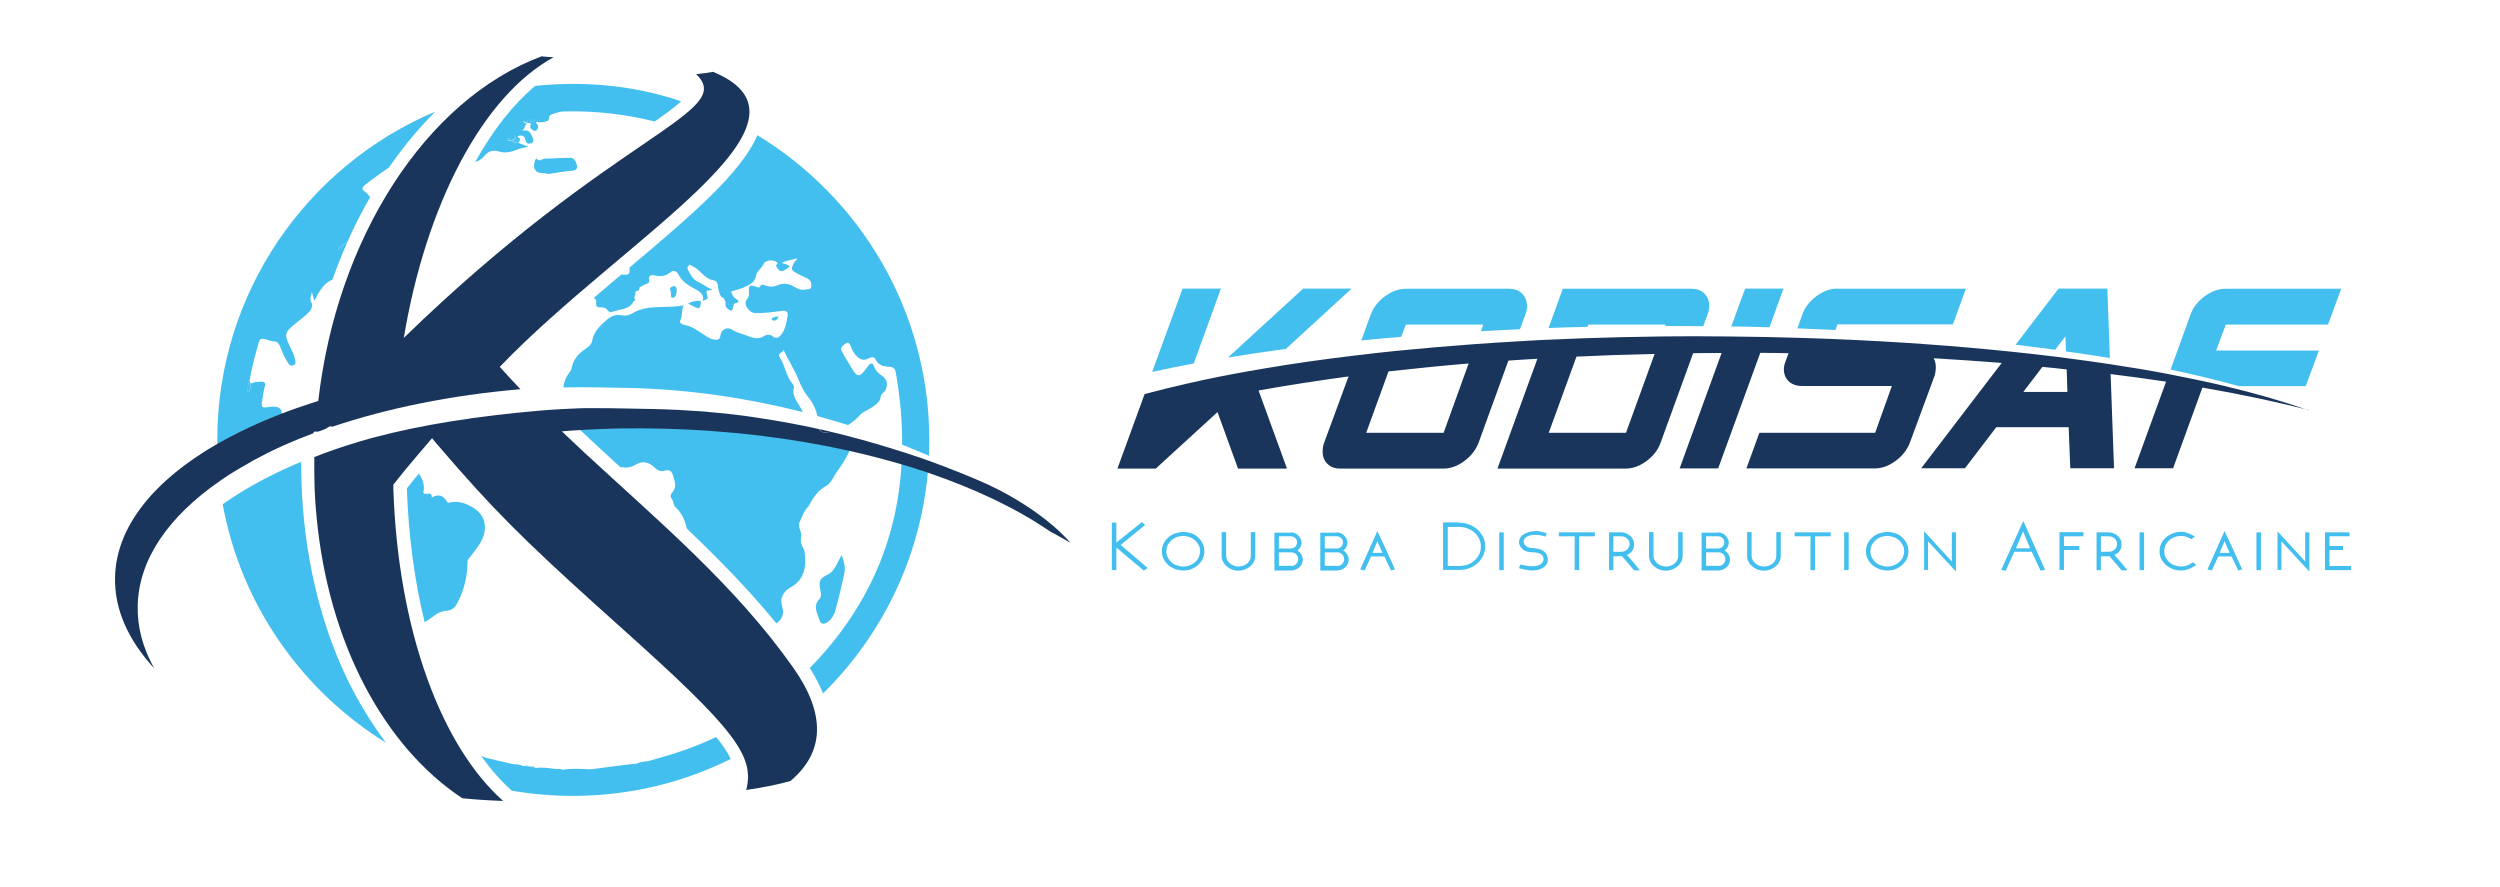 <?xml version="1.0" encoding="utf-8"?>
<!-- Generator: Adobe Illustrator 21.0.0, SVG Export Plug-In . SVG Version: 6.00 Build 0)  -->
<svg version="1.1" id="Calque_1" xmlns="http://www.w3.org/2000/svg" xmlns:xlink="http://www.w3.org/1999/xlink" x="0px" y="0px"
	 viewBox="0 0 1388.7 492.5" style="enable-background:new 0 0 1388.7 492.5;" xml:space="preserve">
<style type="text/css">
	.st0{fill:#43BFEF;}
	.st1{fill:#19355B;}
</style>
<g>
	<g>
		<g>
			<path class="st0" d="M2368.9-192.7C2368.8-192.7,2368.8-192.7,2368.9-192.7l-0.1,0l0,0C2368.8-192.7,2368.9-192.7,2368.9-192.7
				C2368.9-192.6,2368.9-192.7,2368.9-192.7z M2351.2-175.4c0.1,0.1,0.2,0.2,0.3,0.2c0,0,0.1,0,0.1,0.1c0-0.1,0.1-0.1,0.1-0.2
				C2351.5-175.3,2351.3-175.4,2351.2-175.4z"/>
			<path class="st0" d="M2368.8-192.7c0,0,0.1,0,0.2,0v0.1C2369-192.7,2368.9-192.7,2368.8-192.7
				C2368.8-192.7,2368.8-192.7,2368.8-192.7z"/>
			<path class="st0" d="M2383-190.9c2.1,2.2,1.7,5.3-0.2,7.7c-1.4,1.7-3.7,2.1-5.4,0.7c-2.1-1.7-5.6-2.4-3.8-7.1
				c1.5-3.9-2.1-3.4-4.6-3.2c0-1.2,0.1-2.4,0.1-3.6c1.2-0.6,2.3-1.2,3.5-1.7c-0.1,2.5,0.7,4,3.5,2.9c1-0.4,3.4,0.2,2.6-2.1
				c-0.3-0.8-1.9-1.1-2.9-1.6c4.6-1.7,8.5-2.1,9,4.4C2383.1-193.9,2379.1-194.8,2383-190.9z"/>
			<path class="st0" d="M2115.7-25c-1,2.2-2,4.5-2.9,6.7c-3.2,1.8-6.8,3.6-11.2,5.2c0.7-0.9,1.4-1.7,2.1-2.4c0.3-0.4,0.7-0.7,1-1.1
				c0.8-0.9,1.6-1.6,2.4-2.4c0.5-0.5,1-0.9,1.5-1.3c0.6-0.5,1.1-0.9,1.7-1.3C2112.1-22.9,2113.9-24,2115.7-25z"/>
			<path class="st0" d="M1980.1,174.4c-2.5,3.8-0.2,9.4-5.4,13.1c-0.1-6.6,0.3-12.2,2.9-17.4
				C1978.3,171.6,1977.7,173.8,1980.1,174.4z"/>
			<path class="st0" d="M2351.6-175.3c0,0.1,0,0.1,0,0.2C2351.6-175.2,2351.5-175.2,2351.6-175.3L2351.6-175.3z"/>
			<path class="st0" d="M2348.1-168.4c-0.3,0.3-0.5,0.6-0.8,0.8l0,0c-0.2,0-0.4,0-0.6-0.1c-0.8-0.1-1.8,0-2.6-0.1
				c-0.1,0-0.2,0-0.3,0c-0.1,0-0.3,0-0.4-0.1c-0.1-0.1-0.3-0.1-0.4-0.2c-0.2-0.1-0.3-0.1-0.5-0.3c-0.1-0.1-0.2-0.2-0.3-0.3
				c0,0,0,0-0.1-0.1c-0.1-0.1-0.1-0.3-0.2-0.5c0,0,0,0,0,0c-0.1-0.2-0.1-0.4-0.1-0.7c-0.3-2.9,3-2.7,5-3.4c1.6-0.6,4.1,0.8,4.7-2
				C2355.4-170.4,2349.4-170.6,2348.1-168.4z"/>
			<path class="st0" d="M2358.4-168.4c-0.5,1.2-1.1,2.4-1.6,3.6c-3.5,0.3-6.5-1.1-9.4-2.8c0.2-0.3,0.5-0.5,0.8-0.8
				C2351.6-168.4,2355-168.4,2358.4-168.4z"/>
			<path class="st0" d="M2376-195.2c-2.8,1.2-3.6-0.3-3.5-2.9c1.1-0.3,2.1-0.6,3.2-0.9c1,0.5,2.6,0.8,2.9,1.6
				C2379.4-195,2377.1-195.6,2376-195.2z"/>
			<path class="st0" d="M2369-196.3c0,1.2,0,2.4-0.1,3.6v0.1c-0.1,0-0.1,0-0.2,0c-1.9-0.3-4.5-0.8-4.4-2.5
				C2364.6-197.6,2367.4-196.1,2369-196.3z"/>
			<path class="st0" d="M2145.9-109.6c9.1-7.2,18.5-13.7,28.1-20.3c20-29.1,41.8-55.4,65.2-78.6C2058.9-132.4,1932,46.2,1932,253.9
				c0,2.1,0,4.1,0.1,6.2c27.1-15.6,57.5-29.8,90.7-42.6c0.4-7.3-4.3-10.7-13.5-10.2c-2.3,0.1-4.6,0.6-6.9,0.8
				c-5.5,0.6-8.7,1-7.6-7.4c1-7.2,2-14,3.9-21.1c3.2-11.5-6.7-6.3-11.7-7.3c-0.6,0.9-1.4,1.2-2.4,0.5c-1.5,0.5-3,1-4.4,1.5
				c-2.5,3.8-0.3,9.4-5.4,13.1c-0.1-6.6,0.3-12.2,2.9-17.5c2.9-18.2,7.8-35.9,12.9-53.5c0.7-2.2,1.2-4.7,4.3-4.8
				c5.9-0.2,10.7,3.7,16.8,3.7c6.7,0,8.3,6.1,10.8,11.8c2.4,5.3,4.6,11,8,16c2.2,3.3,4.1,8.2,9.2,5.8c4.4-2,2.8-6.3,1.9-10
				c-1.6-6.9-5.2-13-8.2-19.3c-6.3-13.3-5.3-16.9,5.5-26.4c7.8-6.8,16.6-12.4,23.7-20.2c3.7-4.1,4.4-9.1,2.7-11.4
				c-4.1-5.8,0.2-10.8,0.2-16.3c1,3.8,2,7.5,3.6,13.2c6.6-13.3,13.4-25.3,25.6-30.2c5.6-15.9,11.6-31.5,18.2-46.8
				c-3.2,1.8-6.8,3.6-11.2,5.2c0.7-0.9,1.4-1.7,2.1-2.4c0.3-0.4,0.7-0.7,1-1.1c0.8-0.9,1.6-1.6,2.4-2.4c0.5-0.5,1-0.9,1.5-1.3
				c0.6-0.5,1.1-0.9,1.7-1.3c1.8-1.3,3.6-2.4,5.5-3.4c6.9-15.8,14.5-31.1,22.5-46.1c3.1-5.9,6.4-11.7,9.7-17.4
				c-1.3-1.1-2.5-2.1-3.6-3.7c-2.2-3.2-8.4-5-7.5-8.6C2137.7-104.3,2142.5-106.9,2145.9-109.6z M2693.1-175.3
				C2670.7-122,2599.1-61.4,2513,11c-0.1,1.3,0.1,2.7,0.1,4c0.2,4.5-1.9,6.3-6.4,6.1c-1.8-0.1-3.6-0.2-5.4-0.3
				c-12.9,10.9-25.9,21.8-38.8,32.8c0.1,0.2,0.3,0.4,0.5,0.5c6.3,2.3,0,10.3,5.1,12.3c4.2,1.7,9.8-0.9,13.5,4c1.3,1.8,3.7,4,5.9,3.2
				c10.9-4.4,25-2.5,31.6-15.6c2.5-0.7,2.9-1.9,0.9-3.6c0.1-1.1,0.1-2.3,0.2-3.5c1.9-1.5,0.5-3.8,1.1-5.5c0.4-0.3,0.6-0.7,0.8-1.2
				c3.5,0,5.1-1.7,5.1-5.2c3.1-1.7,6-3.9,9.3-4.8c3.4-1,5-2.4,4.3-6.1c-1.1-6.1,2.5-7.2,7.3-6.1c8,1.7,15.4,1.6,22.1-4
				c4.6-3.8,9.2-2.3,11.6,2.6c5.4,10.6,15.2,16.2,24.9,21.4c7.1,3.8,11.4,7.8,9.7,16.3c7.5-3.3,7.5-3.4,5.6-10.1
				c-2.2-7.5,4-3.5,7.9-5.3c-7.3-4.1-13.5-8.2-20.2-11.3c-7.6-3.6-10.9-10.6-14.4-17.3c-1.1-2.1-0.8-4.7,1.4-6.3
				c2.3-1.6,3.2,0.8,4.9,1.4c11.3,4.4,16.4,17.5,29.6,19.8c8,1.4,5.5,11.2,8,17c1.2,2.8,1.3,5.3,4.5,7c3.2,1.8,4.2,5.4,4.3,9
				c0.1,2.7,0.7,5.6,3,7c2.6,1.6,6.5,6,7.6-1.9c0.3-1.9,0.3-5.7,5.3-6.3c4.6-0.5,1.4-4-0.6-5.1c-4.6-2.4-6.1-6.6-7.7-10.9
				c10.8-2.9,21.6-5.7,30.2-12.7c1.5-1.2,4.4-5.8,4.9-8.9c1.1-7.3,8-10.3,10.5-16.5c2.6-6.3,14.5-7.6,19.6-2.9
				c2.6,2.4-3.3,2.6-1.1,6.2c5.2,8.1,7.8,8.4,19-0.6c-1.9-1-3.6-2.1-5.4-2.8c-1.9-0.8-3.9-1.1-6.3-1.9c6.9-4,14.4-4,21.3-6.5
				c0.5,2.6-1.7,3-2.5,4.3c-6.7,10.7-6.3,12,5,17.9c4.2,2.2,8.3,4.2,12.6,6.2c5.4,2.4,5.7,7.4,5.4,11.9c-0.3,4.2-5,2.8-7.8,3.6
				c-5.8,1.5-11-0.6-15.8-3.6c-7.7-4.8-15.6-6.1-24.1-2.3c-5,2.2-10.1,2.2-15.3,0.7c-3.1-0.9-6.8-3.9-9.6,1.6
				c-0.9,1.7-4.3,0-6.5-0.6c-7.9-2.4-9.2-1.4-8.5,7.1c0.3,3.9,0.4,7.3-2.5,10.6c-3.6,4.1-2.3,9.5,0.5,12.8c2.6,3,5,6.6,11.2,6.8
				c12.7,0.4,25-1.6,37.4-3.1c7.3-0.9,8.8,2,7.6,8.4c-1.6,8.3-2.7,16.7-7.9,23.8c-3.4,4.6-7.3,8.3-13,3.6c-4-3.3-9.2-2.2-11.8-0.5
				c-11.2,7.5-21,0.2-30.7-2.5c-5.1-1.4-10.7-3.7-15.7-6.7c-6.7-4-14.5,0.4-15.5,8.1c-0.8,6.9-4.5,7.2-9.8,6.1
				c-4.7-1-8.6-3.6-12.5-6.2c-9.3-6-18.1-12.9-29.5-14.8c-3.1-0.5-6.7-2.9-4.6-6.8c3.3-6.2,0.7-13,4.2-20.7
				c-25,5-50.3-2.3-72.7,11.6c-4.6,2.8-9.9,3.3-15.3,2.3c-8.1-1.5-14.5,1.5-20.7,6.9c-9.4,8.2-17.9,16.3-20.2,29.4
				c-0.9,5.3-5.8,8.6-10.2,11.6c-9.3,6.3-16.1,14.3-18.4,25.6c-0.4,2-1.1,4.1-2.3,5.7c-5.6,7.2-8.9,14.6-9.4,22.5
				c30.1-0.5,60.8,0.1,91.5,0.7c86.5,1.9,169.4,14.6,245.6,34c-4.5-11.6-16.3-20.7-12.3-35.1c0.3-1.1-0.5-3-1.3-4
				c-10-10.8-10.9-26-18.6-37.8c-4.4-6.8,4.8-6.4,5.1-10.9c6.4,14,14.7,26.7,20.6,40.6c3.9,9.3,7.8,18.2,14.3,25.9
				c6.7,8.1,11,16.9,13,26.8c14.6,4,29,8.3,43.1,12.7c5.5-3.3,10.6-7.4,15.2-12.4c6.3-7,15.9-9.7,23.1-15.7c3.7-3.1,7.4-5.9,7.7-11
				c0.4-5,5.6-6.5,7.4-10.9c3.3-8.2,1.9-14.4-5-19.2c-5.2-3.6-9.5-7.1-11.5-13.6c-1.8-5.9-5.3-4.8-8.5-0.4
				c-12.8,17.7-14.9,17.5-25.8-1.6c-3.3-5.8-7.1-11.4-10.2-17.3c-1.8-3.4-3.4-6.4,1.1-10.5c6.3-5.6,8.7-4.4,11.2,2.7
				c1.5,4.4,3.9,8.4,7.2,11.9c5.1,5.5,10.9,7.7,17.9,3.4c3.4-2,7.5-2.4,9.2,1.4c4.2,9.1,12.5,10.1,20.5,10.7c5.9,0.5,7.2,3.3,8,8.1
				c6.1,35,9.1,68.8,9,101.5c12.9,5.1,25.5,10.4,37.8,15.8c0.3-7.2,0.5-14.5,0.5-21.8C2935.3,72.2,2838.2-87.3,2693.1-175.3z
				 M2433.7-247.8c-18.1,0-35.9,1-53.5,2.8c-31,25.8-59.5,62.3-84.4,106.9c4.8-0.7,9.9-4.6,12.8-8.1c6.5-7.8,12.6-8.8,22-6.2
				c8,2.2,16.7-0.1,24.8-3.3c4.2-1.7,8.8-2.3,15.3-3.9c-6-2.2-9.9-3.7-13.9-5.2c-3.5,0.4-6.5-1.1-9.4-2.8c-0.2,0-0.4,0-0.6-0.1
				c-0.8-0.1-1.8,0-2.6-0.1c-0.1,0-0.2,0-0.3,0c-0.1,0-0.3-0.1-0.4-0.1c-0.2-0.1-0.3-0.1-0.4-0.2c-0.2-0.1-0.4-0.1-0.5-0.3
				c-0.1-0.1-0.2-0.2-0.3-0.3c0,0,0-0.1-0.1-0.1c-0.1-0.2-0.2-0.3-0.2-0.5c0,0,0,0,0,0c-0.1-0.2-0.1-0.4-0.1-0.7
				c-0.3-2.9,3-2.6,5-3.4c1.6-0.6,4.1,0.8,4.7-2c0-0.1,0-0.1-0.1-0.1c-0.1-0.1-0.2-0.2-0.3-0.2c-0.5-0.2-1-0.4-1.4-0.6
				c0.2-0.1,0.5-0.2,0.5-0.2c0.3,0.2,0.6,0.5,0.9,0.7c0.1,0.1,0.2,0.1,0.4,0.1c0,0.1,0,0.1-0.1,0.2c3.9,4.7-2.1,4.5-3.4,6.7
				c3.4,0,6.8,0.1,10.2,0.1c2-3.5-2.8-3.5-2.7-6.4c5.3-1.4,9.5-1.2,11,5.9c1,4.9,5.4,5.6,9,3.8c3.7-1.8,2.6-5.2,0.9-8.7
				c-2.8-5.9-5.4-11.2-14.1-8.5c3.6-3.2,3.7-7.5,6.3-10.4c-1.9-0.3-4.5-0.8-4.4-2.5c0.2-2.4,3-0.9,4.7-1.1c1.2-0.6,2.3-1.2,3.5-1.7
				c1.1-0.3,2.1-0.6,3.2-0.9c4.5-1.7,8.5-2.1,9,4.4c2.8-0.2,5.7-0.3,8.5-0.5c0.7-0.4,1.5-0.7,2.2-1.1c6.4,0.1,2.3-7.5,7.1-9.3
				c6.1-2.4,12.1-4.4,18.7-4.6c43.6-1,86.1,3.8,127.3,14.3c13.6-9.5,24.9-17.8,33.6-25c1.4-1.2,2.7-2.3,3.9-3.3
				C2538-239.5,2486.8-247.8,2433.7-247.8z M2115.2,590.4c-38.6-80.2-60.7-175.2-64.1-274.6c-0.4-10.3-0.5-20.7-0.4-31
				c-42.2,17.6-79.4,37.7-110.5,59.9c26,141.7,111.7,262.8,230,336.1C2149.5,653.7,2131.1,623.4,2115.2,590.4z M2309.2,374.2
				c-1.3-15.3-12.4-23.7-24.7-29.2c-7.7-3.4-16.8-5.1-25.7-2.9c-1.6,0.4-2.7-0.6-3.6-1.9c-5.1-8.8-12.1-10.4-21.1-5
				c0.2-3.1,0-5.8-4.3-5.6c-2.6,0.1-5.9,1.8-7.5-2.1c2.7-7.2-0.6-18.7-6.3-26c-6.1,7.3-10.5,12.8-16.8,20.7c0,0.1,0,0.1,0,0.2
				c2.3,66.8,10.9,130.6,25,188.3c0.2-0.3,0.4-0.5,0.7-0.6c9.9-5,17.2-14.9,29.4-15.5c8.1-0.4,12.8-4.7,16.3-11.7
				c9-18.1,13.9-37.1,14-57.3c0-3.2,2.1-4.9,4.1-7.4C2298.9,405.3,2310.7,392.5,2309.2,374.2z M2896.2,287.7
				c-6.4,110-49.5,205.9-129.4,287.6c8,12.6,14.2,24.6,18.7,35.8c82.3-81,136.7-190.2,147.7-311.7
				C2921.2,295.4,2908.9,291.4,2896.2,287.7z M2635.1,672.6c-25.5,12.2-52.3,21.8-80,29.3l-16,4.6c-0.6,0.1-1.2,0.1-1.9,0.2
				c-4.8,0.3-9.6,0.9-13.9,3.3c-2.8,0.2-5.7,0.4-8.5,0.6c-4.3,0.6-8.5,1.1-12.8,1.6c-11.7,1.5-23.4,3.1-35.1,4.6
				c-3.3,0.4-6.5,0.7-9.8,1.1c-12.7-0.5-25.4-1.4-38,0.7c-3.7-1.9-7.7-1.1-11.5-1.3c-8.9-1.2-17.8-2.6-26.8-1.2
				c-0.9-0.5-1.8-1-2.7-1.5c-0.9,0.7-1.7,0.4-2.4-0.4c-2.2-0.2-4.4-0.4-6.6-0.7c-0.8-0.1-1.5-0.2-2.3-0.4c-1.1,0-2.2,0-3.2,0
				c-4.7-1.4-9.3-3.1-14.3-2.5l-38.1-8.9c-2.3-1.1-4.6-2-7.1-2.7c13.4,18.9,27.9,35.4,43.2,49c28,4.9,56.8,7.4,86.2,7.4
				c79.7,0,155.2-18.7,222.2-51.9C2651.7,694.8,2645.1,684.7,2635.1,672.6z M2557.2,237.4c-38.9-0.8-77.1-0.1-114.3,2.1
				c19,18,38.3,35.7,57.4,53.1c2,0,4.1,0.1,6.2,0.4c5,0.7,11.2-1.6,15.9-4.3c10.6-6,19.1-2.5,26.7,4.7c4.4,4.2,8.9,5.3,14.3,3.8
				c6.2-1.7,9.7,1.1,11.2,6.6c2.3,8.2,6.3,16.5-1.2,24.6c-1.8,2-3.2,5-0.4,8.6c2.5,3.2,1.8,8.7,5.1,11.7c9,8.4,13.4,18.8,16,30.1
				c44.1,42,87.3,85.9,126.2,133.7c9.2-6,10.9-14.9,7.9-25.2c-3-10.4,1.2-17.5,8.8-23.6c0.5-0.4,0.9-0.8,1.4-1
				c19.9-10.1,24.3-27.4,22.1-47.8c-0.3-2.9-0.5-5.4-2.1-8.2c-2.7-4.7-4.6-10.1-3.2-15.9c1.8-7.3-5.3-13.6-2.3-21
				c3.8-7.8,6.3-16.3,12.7-22.5c6.3-11.5,12.7-22.2,25.4-28.9c6.7-3.5,10-13.3,15.1-20c7-9.3,12.9-19.3,17.9-29.7
				C2742.1,250.5,2652,239.4,2557.2,237.4z"/>
			<path class="st0" d="M2351.2-175.4c-0.5-0.2-1-0.4-1.4-0.6c0.2-0.1,0.4-0.2,0.5-0.1C2350.7-175.9,2350.9-175.7,2351.2-175.4z"/>
			<path class="st0" d="M2351.6-175.3L2351.6-175.3c-0.2,0-0.3-0.1-0.3-0.1C2351.3-175.4,2351.5-175.3,2351.6-175.3z"/>
			<path class="st0" d="M2395.5-196.1c-0.5,1-1.1,1.4-2.2,1.1C2394-195.4,2394.7-195.7,2395.5-196.1z"/>
			<path class="st0" d="M1987,172.3c-0.6,1-1.4,1.2-2.4,0.5C1985.3,171.9,1986,171.8,1987,172.3z"/>
			<path class="st0" d="M2369.2,713.6c-0.8-0.1-1.5-0.2-2.3-0.4C2367.9,712.1,2368.6,712.7,2369.2,713.6z"/>
			<path class="st0" d="M2378.2,714.7c-0.9,0.7-1.7,0.4-2.4-0.4C2376.7,713.7,2377.5,713.8,2378.2,714.7z"/>
			<path class="st0" d="M2812,416.2c2.9,9.4,5.7,16.9,3.3,27.6c-3.6,16.2-7.6,32.2-11.6,48.2c-1.9,7.4-5.3,14.2-12,18.7
				c-4.7,3.2-9.4,3.2-11.1-2.8c-2.8-9.8-9.9-19.7,0-30c3.2-3.3,1.9-8.7,1.1-13.5c-2.2-12.2-0.2-15.7,10.8-21
				C2803.4,438,2805.2,426.6,2812,416.2z"/>
			<path class="st0" d="M2398.2-120.5c-6-3.1-14.8,1.2-19-7.7c-2.2-4.7,1.8-15.8,3.1-14.1c4.3,5.6,7.6,0,11.2,0
				c12.4-0.1,24.7-1.4,37.1-1c5.2,0.2,7.4,6.2,8.7,10.6c1.4,4.5-2.3,7.1-6.4,7.4C2421.5-124.3,2410-122.7,2398.2-120.5z"/>
			<path class="st0" d="M2570.5,43.1c-1.9-3.1,1.5-5.3,5.2-5.9c2.2-0.4,3.9,2.5,3.8,5.2c-0.2,4.6-0.4,10.8-5.5,11.2
				C2569.9,53.9,2572.3,48,2570.5,43.1z"/>
			<path class="st0" d="M2595.4,62.1c4.8-3.2,9.1-3.5,13.2-3.9c1.9-0.2,4.6-0.7,4.9,2c0.2,2.1-0.3,4.6-1.3,6.6
				c-1.1,2.2-3.2,1.9-5.2,0.9C2603.6,65.9,2600,64.3,2595.4,62.1z"/>
			<path class="st0" d="M2723.4,80.4c-2.3,4.1-4.3,6.6-8.5,5.1c-0.6-0.2-1.5-1.7-1.4-1.9C2715.7,80.3,2719.1,80.4,2723.4,80.4z"/>
		</g>
	</g>
</g>
<path class="st1" d="M3017.9,316.8c-26-11.6-54-22.8-83.4-33.4c-3.6-1.3-7.2-2.6-10.8-3.9c-2.8-1-5.6-1.9-8.4-2.9
	c-2.9-1-5.8-2-8.8-3c-3.2-1-6.3-2.1-9.5-3.1c-23.8-7.7-48.6-15-74.1-21.6c-0.5-0.1-1-0.3-1.5-0.4c-8.2-2.1-16.5-4.2-24.9-6.2
	c-8.5,2.2-13.3,1.4-15.6-3.6c-1.9-0.4-3.8-0.9-5.7-1.3c-23.1-5-46.7-9.5-70.8-13.3c-3.8-0.6-7.6-1.2-11.4-1.8
	c-2.8-0.4-5.7-0.8-8.5-1.2c-2.8-0.4-5.7-0.8-8.5-1.2c-3.3-0.5-6.7-0.9-10.1-1.3c-2.8-0.4-5.6-0.7-8.5-1c-2.3-0.3-4.6-0.5-6.9-0.8
	c-5.1-0.6-10.2-1.1-15.3-1.6c-1.9-0.2-3.9-0.4-5.8-0.6c-2.5-0.3-5.1-0.5-7.7-0.7c-2.4-0.2-4.8-0.4-7.3-0.6c-2.5-0.2-5-0.4-7.5-0.6
	c-3.8-0.3-7.6-0.5-11.3-0.8c-3.8-0.3-7.7-0.5-11.6-0.7c-2.1-0.1-4.2-0.2-6.2-0.3c-9.8-0.5-19.7-0.8-29.7-1
	c-27.8-0.6-55.1-1.3-81.9-1.3c-3.8,0-7.5,0-11.2,0.1c-3.8,0-7.6,0.1-11.4,0.2c-1.9,0-3.8,0.1-5.7,0.1c-1.9,0-3.8,0.1-5.7,0.2
	c-1.7,0-3.4,0.1-5.1,0.2c-1.7,0.1-3.4,0.1-5.1,0.2c-0.4,0-0.7,0-1.1,0c-11.5,0.5-23,1.2-34.3,2.2c-84.2,7.4-164.3,19.3-235.1,38.3
	c-0.1,0-0.2,0.1-0.3,0.1c-23.5,6.5-46,13.7-67.4,21.5c-0.4,0.2-0.9,0.3-1.3,0.5c-4.4,1.7-8.8,3.4-13.1,5.1
	c-0.2,12.5-0.1,25.1,0.4,37.7c0.1,2.7,0.2,5.4,0.3,8.1c0.5,12.5,1.4,24.8,2.5,37c16.7,180.1,96,325.2,205.5,397.7
	c17.4,1.7,36.8,3,57.6,3.9c-86.3-76.2-147.8-238.3-154.6-439.2c-0.1-1.4-0.1-2.8-0.1-4.2c0-0.9-0.1-1.7-0.1-2.6
	c13.2-16.8,17.9-22.6,35-42.7c5.2-6.1,11.5-13.5,19.6-22.9c4.4,5.2,8.7,10.3,13,15.3c8.6,10.1,16.9,19.8,25,29
	c64.8,73.8,117.1,123.1,230.5,224.7c157.2,140.8,186.4,178.9,173.9,226.9c25.8-3.9,46.8-8.1,62.4-12.6c48.3-40.9,49.8-94.4,4.3-159
	c-82.5-117.3-191.8-208.2-295.7-304.6c-10.3-9.6-20.6-19.2-30.7-28.9c8.2-0.6,16.5-1.2,24.9-1.7c37.2-2.2,75.4-2.9,114.3-2.1
	c94.8,2,184.9,13.1,266.6,31.5c25,5.6,49.1,11.9,72.4,18.8c12.6,3.7,25,7.7,37.1,11.8c67,22.7,125.5,50.8,172.6,82.9
	c9.7,5.1,19.1,10.4,28.2,15.8C3134.1,398.1,3096.9,353.9,3017.9,316.8z"/>
<path class="st1" d="M2796.3,242.5c-8.5,2.2-13.3,1.4-15.6-3.6C2786,240.1,2791.2,241.2,2796.3,242.5z"/>
<path class="st1" d="M2330.2,151.2c0.3,0.3,0.5,0.6,0.8,0.9c9.3,10.4,18.8,20.6,28.4,30.7c-77.5,6.6-150.2,19.5-215.6,37.7
	c0,0,0,0-0.1,0c-5.2,1.4-10.3,2.9-15.4,4.4c-0.6,0.2-1.2,0.3-1.8,0.5c-1.1,0.3-2.1,0.6-3.1,0.9c-22.4,6.8-47.3,15.8-60.7,20.7
	c-0.1,0-0.2,0-0.2,0.1c-4.9,1.9-9.8,3.8-14.5,5.8c-5.3,2.2-10.6,4.4-15.8,6.7c-2.6,1.1-5.2,2.3-7.7,3.4c-2.6,1.1-5.1,2.3-7.6,3.5
	c-5.5,2.5-10.9,5.1-16.2,7.8c-2,1-4,2-5.9,3c-1.8,0.9-3.5,1.8-5.3,2.7c-1.5,0.8-2.9,1.5-4.4,2.3c-2,1-4,2.1-5.9,3.2
	c-5.9,3.2-11.7,6.6-17.3,9.9c-1.3,0.8-2.6,1.6-3.9,2.4c-2.7,1.7-5.4,3.3-8,5c-1.5,0.9-3,1.9-4.4,2.8c-1.8,1.2-3.6,2.3-5.3,3.5
	c-1.6,1.1-3.3,2.2-4.9,3.3c-71.9,49.7-114.3,110.1-115.7,175.9c-0.6,30.1,7.4,59.4,22.9,87.5c0,0.2,0.1,0.3,0.2,0.5
	c-36.3-39.6-56-82.9-55-128c1.5-71.9,55.2-137,144.3-188.1c27.1-15.6,57.5-29.8,90.7-42.6c16.4-6.3,33.5-12.3,51.3-17.8
	c26.2-229.2,151.5-424.3,314.5-485.4c5.1,0.5,10.8,0.9,17,1.2c-100.4,55.1-179.8,208.2-211,395.6
	c299.1-290.8,469.5-317.4,412.4-372.4c9.3-1,17.4-2.1,23.9-3.3C2801.8-193.8,2504.8-31.1,2330.2,151.2z"/>
<g>
	<g>
		<g>
			<g>
				<g>
					<path class="st0" d="M292.8,68.3C292.8,68.3,292.8,68.3,292.8,68.3L292.8,68.3L292.8,68.3C292.8,68.3,292.9,68.3,292.8,68.3
						C292.9,68.3,292.9,68.3,292.8,68.3z M285.9,75.1C285.9,75.1,286,75.1,285.9,75.1c0.1,0.1,0.1,0.1,0.1,0.1c0,0,0-0.1,0-0.1
						C286,75.1,285.9,75.1,285.9,75.1z"/>
					<path class="st0" d="M292.8,68.2C292.8,68.2,292.9,68.2,292.8,68.2L292.8,68.2C292.9,68.3,292.9,68.3,292.8,68.2
						C292.8,68.3,292.8,68.3,292.8,68.2z"/>
					<path class="st0" d="M298.4,69c0.8,0.9,0.7,2.1-0.1,3.1c-0.5,0.7-1.5,0.8-2.1,0.3c-0.8-0.7-2.2-1-1.5-2.8
						c0.6-1.5-0.8-1.3-1.8-1.3c0-0.5,0-0.9,0-1.4c0.5-0.2,0.9-0.5,1.4-0.7c0,1,0.3,1.6,1.4,1.1c0.4-0.2,1.3,0.1,1-0.8
						c-0.1-0.3-0.7-0.4-1.1-0.6c1.8-0.7,3.3-0.8,3.6,1.8C298.4,67.8,296.9,67.4,298.4,69z"/>
					<path class="st0" d="M193,134.4c-0.4,0.9-0.8,1.8-1.2,2.7c-1.3,0.7-2.7,1.4-4.4,2.1c0.3-0.3,0.5-0.7,0.8-1
						c0.1-0.2,0.3-0.3,0.4-0.4c0.3-0.3,0.6-0.6,0.9-0.9c0.2-0.2,0.4-0.4,0.6-0.5c0.2-0.2,0.4-0.4,0.7-0.5
						C191.6,135.2,192.3,134.8,193,134.4z"/>
					<path class="st0" d="M139.6,213c-1,1.5-0.1,3.7-2.1,5.2c0-2.6,0.1-4.8,1.1-6.9C138.9,211.9,138.6,212.8,139.6,213z"/>
					<path class="st0" d="M286,75.1C286,75.1,286,75.2,286,75.1C286,75.2,286,75.2,286,75.1L286,75.1z"/>
					<path class="st0" d="M284.7,77.8c-0.1,0.1-0.2,0.2-0.3,0.3l0,0c-0.1,0-0.2,0-0.2,0c-0.3,0-0.7,0-1,0c0,0-0.1,0-0.1,0
						c-0.1,0-0.1,0-0.1,0c-0.1,0-0.1,0-0.2-0.1c-0.1,0-0.1-0.1-0.2-0.1c0,0-0.1-0.1-0.1-0.1c0,0,0,0,0,0c0-0.1-0.1-0.1-0.1-0.2
						c0,0,0,0,0,0c0-0.1,0-0.2-0.1-0.3c-0.1-1.1,1.2-1,2-1.3c0.6-0.2,1.6,0.3,1.8-0.8C287.5,77,285.2,77,284.7,77.8z"/>
					<path class="st0" d="M288.7,77.9c-0.2,0.5-0.4,1-0.6,1.4c-1.4,0.1-2.6-0.4-3.7-1.1c0.1-0.1,0.2-0.2,0.3-0.3
						C286,77.8,287.4,77.8,288.7,77.9z"/>
					<path class="st0" d="M295.7,67.3c-1.1,0.5-1.4-0.1-1.4-1.1c0.4-0.1,0.8-0.2,1.3-0.3c0.4,0.2,1,0.3,1.1,0.6
						C297,67.3,296.1,67.1,295.7,67.3z"/>
					<path class="st0" d="M292.9,66.8c0,0.5,0,0.9,0,1.4v0c0,0-0.1,0-0.1,0c-0.7-0.1-1.8-0.3-1.7-1
						C291.2,66.3,292.3,66.9,292.9,66.8z"/>
					<path class="st0" d="M205,101c3.6-2.8,7.3-5.4,11.1-8c7.9-11.5,16.5-21.8,25.7-31c-71.1,30-121.1,100.4-121.1,182.3
						c0,0.8,0,1.6,0,2.4c10.7-6.1,22.7-11.8,35.8-16.8c0.2-2.9-1.7-4.2-5.3-4c-0.9,0-1.8,0.2-2.7,0.3c-2.2,0.3-3.4,0.4-3-2.9
						c0.4-2.8,0.8-5.5,1.5-8.3c1.3-4.5-2.7-2.5-4.6-2.9c-0.3,0.4-0.6,0.5-0.9,0.2c-0.6,0.2-1.2,0.4-1.8,0.6c-1,1.5-0.1,3.7-2.1,5.2
						c0-2.6,0.1-4.8,1.1-6.9c1.1-7.2,3.1-14.1,5.1-21.1c0.3-0.9,0.5-1.8,1.7-1.9c2.3-0.1,4.2,1.4,6.6,1.4c2.6,0,3.3,2.4,4.2,4.7
						c0.9,2.1,1.8,4.3,3.1,6.3c0.9,1.3,1.6,3.2,3.6,2.3c1.7-0.8,1.1-2.5,0.7-4c-0.6-2.7-2.1-5.1-3.2-7.6c-2.5-5.3-2.1-6.7,2.2-10.4
						c3.1-2.7,6.6-4.9,9.3-8c1.4-1.6,1.7-3.6,1.1-4.5c-1.6-2.3,0.1-4.3,0.1-6.4c0.4,1.5,0.8,2.9,1.4,5.2c2.6-5.3,5.3-10,10.1-11.9
						c2.2-6.3,4.6-12.4,7.2-18.4c-1.3,0.7-2.7,1.4-4.4,2.1c0.3-0.3,0.5-0.7,0.8-1c0.1-0.2,0.3-0.3,0.4-0.4c0.3-0.3,0.6-0.6,0.9-0.9
						c0.2-0.2,0.4-0.4,0.6-0.5c0.2-0.2,0.4-0.4,0.7-0.5c0.7-0.5,1.4-0.9,2.1-1.3c2.7-6.2,5.7-12.3,8.9-18.2c1.2-2.3,2.5-4.6,3.8-6.8
						c-0.5-0.4-1-0.8-1.4-1.5c-0.9-1.3-3.3-2-2.9-3.4C201.7,103.1,203.6,102.1,205,101z M420.7,75.1c-8.9,21-37.1,44.9-71,73.5
						c0,0.5,0,1.1,0,1.6c0.1,1.8-0.8,2.5-2.5,2.4c-0.7,0-1.4-0.1-2.1-0.1c-5.1,4.3-10.2,8.6-15.3,13c0.1,0.1,0.1,0.2,0.2,0.2
						c2.5,0.9,0,4.1,2,4.8c1.7,0.7,3.9-0.4,5.3,1.6c0.5,0.7,1.5,1.6,2.3,1.3c4.3-1.8,9.9-1,12.5-6.2c1-0.3,1.1-0.7,0.3-1.4
						c0-0.4,0.1-0.9,0.1-1.4c0.8-0.6,0.2-1.5,0.4-2.2c0.1-0.1,0.3-0.3,0.3-0.5c1.4,0,2-0.7,2-2c1.2-0.7,2.4-1.5,3.7-1.9
						c1.3-0.4,2-1,1.7-2.4c-0.4-2.4,1-2.8,2.9-2.4c3.1,0.7,6.1,0.6,8.7-1.6c1.8-1.5,3.6-0.9,4.6,1c2.1,4.2,6,6.4,9.8,8.4
						c2.8,1.5,4.5,3.1,3.8,6.4c3-1.3,3-1.3,2.2-4c-0.9-3,1.6-1.4,3.1-2.1c-2.9-1.6-5.3-3.2-7.9-4.5c-3-1.4-4.3-4.2-5.7-6.8
						c-0.4-0.8-0.3-1.8,0.6-2.5c0.9-0.6,1.3,0.3,1.9,0.6c4.4,1.7,6.4,6.9,11.7,7.8c3.2,0.5,2.2,4.4,3.2,6.7c0.5,1.1,0.5,2.1,1.8,2.8
						c1.3,0.7,1.7,2.1,1.7,3.5c0,1.1,0.3,2.2,1.2,2.8c1,0.6,2.6,2.4,3-0.8c0.1-0.8,0.1-2.3,2.1-2.5c1.8-0.2,0.6-1.6-0.2-2
						c-1.8-1-2.4-2.6-3-4.3c4.2-1.1,8.5-2.3,11.9-5c0.6-0.5,1.8-2.3,1.9-3.5c0.4-2.9,3.1-4.1,4.1-6.5c1-2.5,5.7-3,7.7-1.1
						c1,1-1.3,1-0.4,2.4c2,3.2,3.1,3.3,7.5-0.3c-0.7-0.4-1.4-0.8-2.1-1.1c-0.7-0.3-1.5-0.4-2.5-0.7c2.7-1.6,5.7-1.6,8.4-2.6
						c0.2,1-0.7,1.2-1,1.7c-2.6,4.2-2.5,4.8,2,7.1c1.6,0.8,3.3,1.7,4.9,2.4c2.1,1,2.3,2.9,2.1,4.7c-0.1,1.6-2,1.1-3.1,1.4
						c-2.3,0.6-4.3-0.3-6.2-1.4c-3-1.9-6.1-2.4-9.5-0.9c-2,0.9-4,0.9-6,0.3c-1.2-0.4-2.7-1.6-3.8,0.6c-0.3,0.7-1.7,0-2.6-0.3
						c-3.1-0.9-3.6-0.5-3.4,2.8c0.1,1.5,0.2,2.9-1,4.2c-1.4,1.6-0.9,3.7,0.2,5.1c1,1.2,2,2.6,4.4,2.7c5,0.2,9.9-0.6,14.8-1.2
						c2.9-0.3,3.5,0.8,3,3.3c-0.6,3.3-1.1,6.6-3.1,9.4c-1.3,1.8-2.9,3.3-5.1,1.4c-1.6-1.3-3.6-0.9-4.6-0.2c-4.4,2.9-8.3,0.1-12.1-1
						c-2-0.5-4.2-1.5-6.2-2.6c-2.7-1.6-5.7,0.2-6.1,3.2c-0.3,2.7-1.8,2.8-3.9,2.4c-1.9-0.4-3.4-1.4-4.9-2.4
						c-3.7-2.4-7.1-5.1-11.6-5.8c-1.2-0.2-2.7-1.2-1.8-2.7c1.3-2.4,0.3-5.1,1.7-8.1c-9.8,2-19.8-0.9-28.7,4.6
						c-1.8,1.1-3.9,1.3-6,0.9c-3.2-0.6-5.7,0.6-8.1,2.7c-3.7,3.2-7.1,6.4-8,11.6c-0.4,2.1-2.3,3.4-4,4.6c-3.7,2.5-6.3,5.6-7.3,10.1
						c-0.2,0.8-0.4,1.6-0.9,2.2c-2.2,2.8-3.5,5.8-3.7,8.9c11.9-0.2,24,0,36.1,0.3c34.1,0.7,66.8,5.8,96.8,13.4
						c-1.8-4.6-6.4-8.2-4.9-13.8c0.1-0.4-0.2-1.2-0.5-1.6c-3.9-4.3-4.3-10.3-7.3-14.9c-1.8-2.7,1.9-2.5,2-4.3
						c2.5,5.5,5.8,10.5,8.1,16c1.5,3.7,3.1,7.2,5.6,10.2c2.6,3.2,4.3,6.7,5.1,10.6c5.8,1.6,11.4,3.3,17,5c2.2-1.3,4.2-2.9,6-4.9
						c2.5-2.8,6.3-3.8,9.1-6.2c1.4-1.2,2.9-2.3,3-4.3c0.1-2,2.2-2.6,2.9-4.3c1.3-3.2,0.7-5.7-2-7.6c-2-1.4-3.7-2.8-4.5-5.3
						c-0.7-2.3-2.1-1.9-3.3-0.2c-5,7-5.9,6.9-10.2-0.6c-1.3-2.3-2.8-4.5-4-6.8c-0.7-1.4-1.4-2.5,0.4-4.1c2.5-2.2,3.4-1.7,4.4,1.1
						c0.6,1.7,1.5,3.3,2.8,4.7c2,2.2,4.3,3,7.1,1.4c1.3-0.8,2.9-0.9,3.6,0.6c1.7,3.6,4.9,4,8.1,4.2c2.3,0.2,2.8,1.3,3.2,3.2
						c2.4,13.8,3.6,27.1,3.5,40c5.1,2,10.1,4.1,14.9,6.2c0.1-2.8,0.2-5.7,0.2-8.6C516.2,172.7,477.9,109.8,420.7,75.1z M318.4,46.6
						c-7.1,0-14.2,0.4-21.1,1.1c-12.2,10.2-23.5,24.6-33.3,42.2c1.9-0.3,3.9-1.8,5-3.2c2.6-3.1,5-3.5,8.7-2.4c3.2,0.9,6.6,0,9.8-1.3
						c1.6-0.7,3.4-0.9,6-1.5c-2.4-0.9-3.9-1.5-5.5-2.1c-1.4,0.1-2.6-0.4-3.7-1.1c-0.1,0-0.2,0-0.2,0c-0.3,0-0.7,0-1,0
						c0,0-0.1,0-0.1,0c0,0-0.1,0-0.1,0c-0.1,0-0.1,0-0.2-0.1c-0.1,0-0.1-0.1-0.2-0.1c0,0-0.1-0.1-0.1-0.1c0,0,0,0,0,0
						c0-0.1-0.1-0.1-0.1-0.2c0,0,0,0,0,0c0-0.1,0-0.2-0.1-0.3c-0.1-1.1,1.2-1,2-1.3c0.6-0.2,1.6,0.3,1.8-0.8c0,0,0,0,0,0
						c0,0-0.1-0.1-0.1-0.1c-0.2-0.1-0.4-0.1-0.6-0.2c0.1,0,0.2-0.1,0.2-0.1c0.1,0.1,0.2,0.2,0.4,0.3c0,0,0.1,0,0.1,0
						c0,0,0,0.1,0,0.1c1.5,1.9-0.8,1.8-1.3,2.7c1.3,0,2.7,0,4,0c0.8-1.4-1.1-1.4-1.1-2.5c2.1-0.6,3.7-0.5,4.3,2.3
						c0.4,2,2.1,2.2,3.5,1.5c1.4-0.7,1-2,0.3-3.4c-1.1-2.3-2.1-4.4-5.6-3.3c1.4-1.3,1.5-3,2.5-4.1c-0.7-0.1-1.8-0.3-1.7-1
						c0.1-1,1.2-0.3,1.8-0.4c0.5-0.2,0.9-0.5,1.4-0.7c0.4-0.1,0.8-0.2,1.3-0.3c1.8-0.7,3.4-0.8,3.6,1.8c1.1-0.1,2.2-0.1,3.4-0.2
						c0.3-0.2,0.6-0.3,0.9-0.4c2.5,0,0.9-3,2.8-3.7c2.4-0.9,4.8-1.8,7.4-1.8c17.2-0.4,33.9,1.5,50.2,5.6c5.4-3.8,9.8-7,13.2-9.9
						c0.6-0.5,1.1-0.9,1.5-1.3C359.5,49.8,339.3,46.6,318.4,46.6z M192.8,377c-15.2-31.6-23.9-69.1-25.3-108.3
						c-0.1-4.1-0.2-8.2-0.2-12.2c-16.6,6.9-31.3,14.9-43.6,23.6c10.2,55.9,44,103.6,90.7,132.5C206.4,401.9,199.1,390,192.8,377z
						 M269.3,291.8c-0.5-6.1-4.9-9.3-9.7-11.5c-3-1.4-6.6-2-10.1-1.1c-0.6,0.2-1.1-0.2-1.4-0.8c-2-3.4-4.8-4.1-8.3-2
						c0.1-1.2,0-2.3-1.7-2.2c-1,0-2.3,0.7-3-0.8c1.1-2.9-0.2-7.4-2.5-10.3c-2.4,2.9-4.1,5-6.6,8.2c0,0,0,0.1,0,0.1
						c0.9,26.3,4.3,51.5,9.9,74.3c0.1-0.1,0.2-0.2,0.3-0.3c3.9-2,6.8-5.9,11.6-6.1c3.2-0.1,5.1-1.9,6.4-4.6
						c3.6-7.1,5.5-14.6,5.5-22.6c0-1.3,0.8-1.9,1.6-2.9C265.2,304,269.9,299,269.3,291.8z M500.8,257.7
						c-2.5,43.4-19.5,81.2-51,113.4c3.2,5,5.6,9.7,7.4,14.1c32.4-31.9,53.9-75,58.2-122.9C510.6,260.7,505.7,259.1,500.8,257.7z
						 M397.8,409.4c-10.1,4.8-20.6,8.6-31.5,11.6l-6.3,1.8c-0.2,0-0.5,0.1-0.8,0.1c-1.9,0.1-3.8,0.4-5.5,1.3
						c-1.1,0.1-2.2,0.2-3.3,0.3c-1.7,0.2-3.4,0.4-5.1,0.6c-4.6,0.6-9.2,1.2-13.8,1.8c-1.3,0.2-2.6,0.3-3.9,0.4c-5-0.2-10-0.6-15,0.3
						c-1.4-0.7-3-0.4-4.5-0.5c-3.5-0.5-7-1-10.6-0.5c-0.3-0.2-0.7-0.4-1.1-0.6c-0.4,0.3-0.7,0.2-0.9-0.1c-0.9-0.1-1.7-0.2-2.6-0.3
						c-0.3,0-0.6-0.1-0.9-0.1c-0.4,0-0.9,0-1.3,0c-1.8-0.6-3.7-1.2-5.6-1l-15-3.5c-0.9-0.4-1.8-0.8-2.8-1.1c5.3,7.5,11,14,17,19.3
						c11,1.9,22.4,2.9,34,2.9c31.4,0,61.2-7.4,87.6-20.5C404.4,418.2,401.7,414.2,397.8,409.4z M367.1,237.8
						c-15.3-0.3-30.4,0-45.1,0.8c7.5,7.1,15.1,14.1,22.6,20.9c0.8,0,1.6,0,2.4,0.2c2,0.3,4.4-0.6,6.3-1.7c4.2-2.4,7.5-1,10.5,1.9
						c1.7,1.7,3.5,2.1,5.6,1.5c2.4-0.7,3.8,0.4,4.4,2.6c0.9,3.3,2.5,6.5-0.5,9.7c-0.7,0.8-1.3,2-0.1,3.4c1,1.3,0.7,3.4,2,4.6
						c3.6,3.3,5.3,7.4,6.3,11.9c17.4,16.6,34.4,33.9,49.8,52.7c3.6-2.4,4.3-5.9,3.1-9.9c-1.2-4.1,0.5-6.9,3.4-9.3
						c0.2-0.2,0.4-0.3,0.6-0.4c7.9-4,9.6-10.8,8.7-18.8c-0.1-1.1-0.2-2.1-0.8-3.2c-1.1-1.9-1.8-4-1.3-6.3c0.7-2.9-2.1-5.4-0.9-8.3
						c1.5-3.1,2.5-6.4,5-8.9c2.5-4.5,5-8.7,10-11.4c2.6-1.4,3.9-5.2,5.9-7.9c2.8-3.7,5.1-7.6,7-11.7
						C440,243,404.5,238.6,367.1,237.8z"/>
					<path class="st0" d="M285.9,75.1c-0.2-0.1-0.4-0.2-0.6-0.2c0.1,0,0.2-0.1,0.2-0.1C285.7,74.9,285.8,75,285.9,75.1z"/>
					<path class="st0" d="M286,75.1L286,75.1c-0.1,0-0.1,0-0.1-0.1C285.9,75.1,286,75.1,286,75.1z"/>
					<path class="st0" d="M303.3,66.9c-0.2,0.4-0.4,0.6-0.9,0.4C302.8,67.2,303,67.1,303.3,66.9z"/>
					<path class="st0" d="M142.3,212.2c-0.3,0.4-0.6,0.5-0.9,0.2C141.6,212,141.9,212,142.3,212.2z"/>
					<path class="st0" d="M293,425.6c-0.3,0-0.6-0.1-0.9-0.1C292.5,425,292.7,425.2,293,425.6z"/>
					<path class="st0" d="M296.5,426c-0.4,0.3-0.7,0.2-0.9-0.2C295.9,425.6,296.3,425.6,296.5,426z"/>
					<path class="st0" d="M467.6,308.3c1.2,3.7,2.2,6.7,1.3,10.9c-1.4,6.4-3,12.7-4.6,19c-0.7,2.9-2.1,5.6-4.7,7.4
						c-1.9,1.3-3.7,1.2-4.4-1.1c-1.1-3.9-3.9-7.8,0-11.8c1.3-1.3,0.8-3.4,0.4-5.3c-0.9-4.8-0.1-6.2,4.3-8.3
						C464.1,316.9,464.9,312.4,467.6,308.3z"/>
					<path class="st0" d="M304.4,96.7c-2.4-1.2-5.9,0.5-7.5-3c-0.9-1.9,0.7-6.2,1.2-5.6c1.7,2.2,3,0,4.4,0c4.9,0,9.7-0.5,14.6-0.4
						c2,0.1,2.9,2.4,3.4,4.2c0.5,1.8-0.9,2.8-2.5,2.9C313.6,95.2,309.1,95.9,304.4,96.7z"/>
					<path class="st0" d="M372.4,161.2c-0.8-1.2,0.6-2.1,2-2.3c0.8-0.1,1.5,1,1.5,2.1c-0.1,1.8-0.2,4.2-2.2,4.4
						C372.1,165.5,373.1,163.2,372.4,161.2z"/>
					<path class="st0" d="M382.2,168.7c1.9-1.3,3.6-1.4,5.2-1.6c0.7-0.1,1.8-0.3,1.9,0.8c0.1,0.8-0.1,1.8-0.5,2.6
						c-0.4,0.9-1.3,0.7-2.1,0.4C385.4,170.2,384,169.6,382.2,168.7z"/>
					<path class="st0" d="M432.6,175.9c-0.9,1.6-1.7,2.6-3.4,2c-0.3-0.1-0.6-0.7-0.5-0.8C429.6,175.9,430.9,175.9,432.6,175.9z"/>
				</g>
			</g>
		</g>
		<path class="st1" d="M548.7,269.1c-10.3-4.6-21.3-9-32.9-13.2c-1.4-0.5-2.8-1-4.3-1.5c-1.1-0.4-2.2-0.8-3.3-1.1
			c-1.1-0.4-2.3-0.8-3.5-1.2c-1.3-0.4-2.5-0.8-3.8-1.2c-9.4-3-19.1-5.9-29.2-8.5c-0.2-0.1-0.4-0.1-0.6-0.2c-3.2-0.8-6.5-1.6-9.8-2.4
			c-3.4,0.9-5.2,0.6-6.2-1.4c-0.7-0.2-1.5-0.3-2.2-0.5c-9.1-2-18.4-3.7-27.9-5.2c-1.5-0.2-3-0.5-4.5-0.7c-1.1-0.2-2.2-0.3-3.4-0.5
			c-1.1-0.2-2.2-0.3-3.4-0.5c-1.3-0.2-2.6-0.3-4-0.5c-1.1-0.1-2.2-0.3-3.3-0.4c-0.9-0.1-1.8-0.2-2.7-0.3c-2-0.2-4-0.4-6.1-0.6
			c-0.8-0.1-1.5-0.1-2.3-0.2c-1-0.1-2-0.2-3-0.3c-1-0.1-1.9-0.2-2.9-0.2c-1-0.1-2-0.2-3-0.2c-1.5-0.1-3-0.2-4.5-0.3
			c-1.5-0.1-3-0.2-4.6-0.3c-0.8,0-1.6-0.1-2.5-0.1c-3.9-0.2-7.8-0.3-11.7-0.4c-10.9-0.2-21.7-0.5-32.3-0.5c-1.5,0-3,0-4.4,0
			c-1.5,0-3,0-4.5,0.1c-0.8,0-1.5,0-2.2,0.1c-0.8,0-1.5,0-2.2,0.1c-0.7,0-1.4,0-2,0.1c-0.7,0-1.4,0-2,0.1c-0.1,0-0.3,0-0.4,0
			c-4.5,0.2-9.1,0.5-13.5,0.9c-33.2,2.9-64.8,7.6-92.7,15.1c0,0-0.1,0-0.1,0c-9.3,2.6-18.1,5.4-26.6,8.5c-0.2,0.1-0.4,0.1-0.5,0.2
			c-1.7,0.7-3.4,1.3-5.1,2c-0.1,4.9,0,9.9,0.1,14.9c0,1.1,0.1,2.1,0.1,3.2c0.2,4.9,0.5,9.8,1,14.6c6.6,71,37.8,128.2,81,156.8
			c6.9,0.7,14.5,1.2,22.7,1.5c-34-30.1-58.3-93.9-61-173.1c0-0.6,0-1.1,0-1.6c0-0.3,0-0.7,0-1c5.2-6.6,7.1-8.9,13.8-16.8
			c2.1-2.4,4.5-5.3,7.7-9c1.7,2.1,3.4,4.1,5.1,6c3.4,4,6.7,7.8,9.9,11.4c25.5,29.1,46.2,48.6,90.9,88.6c62,55.5,73.5,70.5,68.6,89.4
			c10.2-1.5,18.5-3.2,24.6-5c19.1-16.1,19.6-37.2,1.7-62.7c-32.5-46.2-75.6-82.1-116.6-120.1c-4.1-3.8-8.1-7.6-12.1-11.4
			c3.3-0.3,6.5-0.5,9.8-0.7c14.7-0.9,29.7-1.2,45.1-0.8c37.4,0.8,72.9,5.2,105.1,12.4c9.8,2.2,19.4,4.7,28.6,7.4
			c5,1.5,9.9,3,14.6,4.6c26.4,9,49.5,20,68,32.7c3.8,2,7.5,4.1,11.1,6.2C594.5,301.2,579.9,283.7,548.7,269.1z"/>
		<path class="st1" d="M461.4,239.8c-3.4,0.9-5.2,0.6-6.2-1.4C457.3,238.9,459.3,239.3,461.4,239.8z"/>
		<path class="st1" d="M277.6,203.8c0.1,0.1,0.2,0.2,0.3,0.3c3.7,4.1,7.4,8.1,11.2,12.1c-38.6,3.3-74.1,10.6-104.7,20.9
			c-0.5-0.4-0.9-0.4-1.5-0.1c-0.7,0.4-1.5,0.9-2.2,1.3c-1.4,0.5-2.8,1-4.1,1.5c-0.5,0-1,0-1.6-0.1c-0.3-0.1-0.9,0.5-0.9,0.8
			c0,0.1,0,0.2-0.1,0.2c-2.6,1-5.2,2-7.7,3c-2.1,0.9-4.2,1.7-6.2,2.6c-1,0.4-2,0.9-3,1.3c-1,0.5-2,0.9-3,1.4c-2.2,1-4.3,2-6.4,3.1
			c-0.8,0.4-1.6,0.8-2.3,1.2c-0.7,0.4-1.4,0.7-2.1,1.1c-0.6,0.3-1.1,0.6-1.7,0.9c-0.8,0.4-1.6,0.8-2.3,1.3c-2.3,1.3-4.6,2.6-6.8,3.9
			c-0.5,0.3-1,0.6-1.5,0.9c-1.1,0.7-2.1,1.3-3.2,2c-0.6,0.4-1.2,0.7-1.7,1.1c-0.7,0.5-1.4,0.9-2.1,1.4c-0.7,0.4-1.3,0.9-1.9,1.3
			c-28.3,19.6-45.1,43.4-45.6,69.3c-0.3,11.9,2.9,23.4,9,34.5c0,0.1,0,0.1,0.1,0.2c-14.3-15.6-22.1-32.7-21.7-50.5
			c0.6-28.3,21.8-54,56.9-74.2c10.7-6.1,22.7-11.8,35.8-16.8c6.5-2.5,13.2-4.8,20.2-7c10.3-90.4,59.7-167.3,124-191.4
			c2,0.2,4.3,0.4,6.7,0.5c-39.6,21.7-70.9,82.1-83.2,155.9C342,73.3,409.2,62.8,386.7,41.2c3.7-0.4,6.9-0.8,9.4-1.3
			C463.5,67.8,346.4,132,277.6,203.8z"/>
	</g>
	<g>
		<path class="st0" d="M637.5,315.5l-2.1,1.5l-15-12.6l-0.3,0.3v12h-2.5v-26.4h2.5v11.1c2.3-1.9,4.7-3.8,7.1-5.7s4.7-3.8,7.1-5.7
			l1.8,1.6l-13.6,11.1L637.5,315.5z"/>
		<path class="st0" d="M657.3,295.5c1.6,0,3.1,0.3,4.6,0.8s2.7,1.3,3.7,2.3c1.1,1,1.9,2.1,2.5,3.4c0.6,1.3,0.9,2.7,0.9,4.2
			c0,1.5-0.3,2.9-0.9,4.2s-1.5,2.4-2.5,3.4c-1.1,1-2.3,1.7-3.7,2.3s-3,0.8-4.6,0.8c-1.6,0-3.2-0.3-4.6-0.8c-1.4-0.6-2.7-1.3-3.8-2.3
			c-1.1-1-1.9-2.1-2.6-3.4s-0.9-2.7-0.9-4.2c0-1.5,0.3-2.9,0.9-4.2c0.6-1.3,1.5-2.5,2.6-3.4c1.1-1,2.3-1.8,3.8-2.3
			C654.1,295.8,655.7,295.5,657.3,295.5z M666.6,306.2c0-1.2-0.2-2.3-0.7-3.3c-0.5-1-1.2-1.9-2-2.7c-0.9-0.8-1.8-1.4-3-1.8
			c-1.1-0.4-2.3-0.7-3.6-0.7c-1.3,0-2.5,0.2-3.7,0.7c-1.1,0.4-2.1,1-3,1.8c-0.8,0.8-1.5,1.7-2,2.7c-0.5,1-0.7,2.1-0.7,3.3
			c0,1.2,0.2,2.3,0.7,3.3c0.5,1,1.1,1.9,2,2.7c0.8,0.8,1.8,1.4,3,1.8c1.1,0.4,2.4,0.7,3.7,0.7c1.3,0,2.5-0.2,3.6-0.7
			c1.1-0.4,2.1-1,3-1.8c0.9-0.8,1.5-1.6,2-2.7C666.3,308.5,666.6,307.4,666.6,306.2z"/>
		<path class="st0" d="M688,317c-1.3,0-2.5-0.2-3.7-0.7c-1.1-0.4-2.1-1-3-1.8c-0.9-0.7-1.5-1.6-2-2.6c-0.5-1-0.7-2.1-0.7-3.2v-13.1
			h2.5v13.1c0,0.8,0.2,1.6,0.5,2.3c0.4,0.7,0.9,1.3,1.5,1.9c0.6,0.5,1.4,1,2.2,1.3c0.8,0.3,1.7,0.5,2.7,0.5c0.9,0,1.8-0.2,2.7-0.5
			c0.8-0.3,1.6-0.7,2.2-1.3c0.6-0.5,1.1-1.2,1.4-1.9c0.4-0.7,0.5-1.5,0.5-2.3v-13.1h2.5v13.1c0,1.1-0.3,2.2-0.7,3.2
			c-0.5,1-1.2,1.9-2,2.6c-0.8,0.7-1.8,1.3-3,1.8C690.5,316.7,689.3,317,688,317z"/>
		<path class="st0" d="M716.9,295.7c0.9,0,1.7,0.2,2.4,0.5s1.4,0.7,1.9,1.3s0.9,1.1,1.3,1.8c0.3,0.7,0.5,1.4,0.5,2.1
			c0,0.8-0.2,1.6-0.6,2.4c-0.4,0.8-1,1.4-1.7,2c0.9,0.5,1.6,1.3,2.2,2.2c0.5,0.9,0.8,1.9,0.8,2.9c0,0.8-0.2,1.6-0.5,2.3
			c-0.3,0.7-0.8,1.4-1.4,1.9c-0.6,0.5-1.3,1-2.1,1.3c-0.8,0.3-1.6,0.5-2.5,0.5h-9.3v-21H716.9z M720.5,301.3c0-1-0.3-1.8-1-2.4
			c-0.7-0.7-1.5-1-2.6-1h-6.5v6.8h6.5c1,0,1.9-0.3,2.6-1C720.1,303,720.5,302.2,720.5,301.3z M717.2,314.4c0.6,0,1.1-0.1,1.6-0.3
			c0.5-0.2,0.9-0.5,1.2-0.8c0.4-0.3,0.6-0.7,0.8-1.2c0.2-0.4,0.3-0.9,0.3-1.5c0-0.5-0.1-1-0.3-1.5c-0.2-0.5-0.5-0.9-0.8-1.2
			c-0.4-0.3-0.8-0.6-1.2-0.8c-0.5-0.2-1-0.3-1.6-0.3h-6.8v7.5H717.2z"/>
		<path class="st0" d="M742.4,295.7c0.9,0,1.7,0.2,2.4,0.5s1.4,0.7,1.9,1.3s0.9,1.1,1.3,1.8c0.3,0.7,0.5,1.4,0.5,2.1
			c0,0.8-0.2,1.6-0.6,2.4c-0.4,0.8-1,1.4-1.7,2c0.9,0.5,1.6,1.3,2.2,2.2c0.5,0.9,0.8,1.9,0.8,2.9c0,0.8-0.2,1.6-0.5,2.3
			c-0.3,0.7-0.8,1.4-1.4,1.9c-0.6,0.5-1.3,1-2.1,1.3c-0.8,0.3-1.6,0.5-2.5,0.5h-9.3v-21H742.4z M746,301.3c0-1-0.3-1.8-1-2.4
			c-0.7-0.7-1.5-1-2.6-1h-6.5v6.8h6.5c1,0,1.9-0.3,2.6-1C745.6,303,746,302.2,746,301.3z M742.7,314.4c0.6,0,1.1-0.1,1.6-0.3
			c0.5-0.2,0.9-0.5,1.2-0.8c0.4-0.3,0.6-0.7,0.8-1.2c0.2-0.4,0.3-0.9,0.3-1.5c0-0.5-0.1-1-0.3-1.5c-0.2-0.5-0.5-0.9-0.8-1.2
			c-0.4-0.3-0.8-0.6-1.2-0.8c-0.5-0.2-1-0.3-1.6-0.3h-6.8v7.5H742.7z"/>
		<path class="st0" d="M765.1,295c1.6,3.4,3.2,6.9,4.9,10.5c1.7,3.7,3.3,7.2,4.9,10.8l-2.2,0.6l-3.7-7.8h-7.4
			c-0.6,1.3-1.2,2.6-1.8,3.9c-0.6,1.3-1.2,2.6-1.8,3.9l-2.4-0.6L765.1,295z M767.9,307.1c-0.5-1.1-0.9-2.2-1.4-3.2
			c-0.5-1-0.9-2.1-1.4-3.3c-0.2,0.4-0.4,0.8-0.5,1.2c-0.2,0.4-0.4,0.9-0.6,1.4c-0.2,0.5-0.4,1.1-0.7,1.7c-0.3,0.6-0.6,1.4-0.9,2.2
			H767.9z"/>
		<path class="st0" d="M810.6,290.4c2,0,3.9,0.3,5.6,1c1.7,0.7,3.3,1.6,4.6,2.8s2.3,2.6,3.1,4.2c0.8,1.6,1.1,3.3,1.1,5.1
			c0,1.8-0.4,3.5-1.1,5.1c-0.8,1.6-1.8,3-3.1,4.2s-2.8,2.1-4.6,2.8c-1.7,0.7-3.6,1-5.6,1h-9v-26.4H810.6z M822.6,303.6
			c0-1.5-0.3-2.9-0.9-4.2c-0.6-1.3-1.5-2.5-2.6-3.5c-1.1-1-2.4-1.8-3.8-2.3c-1.5-0.6-3-0.9-4.7-0.9h-6.4v21.7h6.4
			c1.6,0,3.2-0.3,4.7-0.8s2.7-1.3,3.8-2.3c1.1-1,1.9-2.1,2.6-3.4C822.3,306.5,822.6,305.1,822.6,303.6z"/>
		<path class="st0" d="M835.3,295.7v21h-2.5v-21H835.3z"/>
		<path class="st0" d="M859.8,310.8c0,1-0.2,1.9-0.7,2.6c-0.5,0.8-1.1,1.4-1.8,1.9s-1.7,0.9-2.8,1.2c-1.1,0.3-2.2,0.4-3.3,0.4
			c-0.5,0-1,0-1.7-0.1c-0.6-0.1-1.2-0.2-1.9-0.3c-0.7-0.1-1.3-0.3-2-0.4c-0.6-0.1-1.2-0.3-1.8-0.5l0.7-2c1,0.2,2.1,0.4,3.2,0.6
			c1.1,0.2,2,0.3,2.8,0.3h1.4c0.7,0,1.4-0.1,2.1-0.3c0.7-0.2,1.2-0.4,1.8-0.8c0.5-0.3,0.9-0.8,1.2-1.3c0.3-0.5,0.4-1.1,0.4-1.8
			c0-0.3-0.1-0.6-0.2-1c-0.1-0.3-0.3-0.6-0.5-0.8c-0.3-0.3-0.6-0.6-1-0.8c-0.4-0.2-0.8-0.4-1.3-0.5c-0.5-0.1-0.9-0.3-1.4-0.3
			c-0.5-0.1-0.9-0.1-1.3-0.1c-0.8,0-1.6-0.1-2.5-0.2c-0.8-0.1-1.6-0.4-2.4-0.8c-0.8-0.5-1.5-1.1-2.1-2c-0.6-0.8-0.9-1.7-0.9-2.7
			c0-1.4,0.6-2.7,1.8-3.7c1.2-1,2.7-1.7,4.7-2.1c0.3-0.1,0.8-0.1,1.4-0.2c0.6-0.1,1.1-0.1,1.7-0.1c0.4,0,0.8,0,1.3,0.1
			c0.5,0.1,1,0.2,1.5,0.3c0.5,0.1,1.1,0.3,1.6,0.4c0.5,0.2,1,0.3,1.4,0.4l-0.4,1c-0.1,0.1-0.1,0.2-0.1,0.3c0,0.1-0.1,0.3-0.1,0.6
			c-1.2-0.4-2.3-0.6-3.2-0.8s-1.8-0.2-2.8-0.2c-0.7,0-1.4,0.1-2.2,0.2c-0.7,0.1-1.4,0.4-2,0.7c-0.6,0.3-1.1,0.7-1.5,1.2
			c-0.4,0.5-0.6,1.1-0.6,1.7c0,0.4,0.2,0.9,0.5,1.4s0.7,0.9,1.2,1.3c0.5,0.3,1,0.5,1.5,0.6s1.1,0.1,1.6,0.2l0,0h0.3c0,0,0.1,0,0.1,0
			c0,0,0,0,0.1,0h0h0h0c0.8,0.1,1.7,0.2,2.7,0.4c0.9,0.2,1.8,0.5,2.7,1c0.8,0.5,1.5,1.2,2,2C859.5,309.1,859.8,309.9,859.8,310.8z"
			/>
		<path class="st0" d="M885.9,295.7v2.2h-8.7v18.8h-2.5v-18.8h-8.8v-2.2H885.9z"/>
		<path class="st0" d="M896.2,308.9v7.8h-2.4v-21h6.7c1,0,2,0.2,2.9,0.6c0.9,0.4,1.6,0.9,2.3,1.5c0.6,0.6,1.1,1.3,1.5,2.1
			c0.4,0.8,0.5,1.6,0.5,2.5c0,1.3-0.3,2.5-1,3.5c-0.7,1.1-1.6,1.8-3,2.3l2.1,2.4c0.4,0.4,0.8,0.9,1.2,1.4c0.5,0.5,0.9,1.1,1.4,1.7
			c0.5,0.6,0.9,1.1,1.4,1.7c0.4,0.5,0.8,1,1.1,1.4h-3.2l-6.7-7.8H896.2z M896.2,297.9v8.6h4.3c0.6,0,1.3-0.1,1.8-0.3
			s1.1-0.5,1.5-0.9c0.4-0.4,0.8-0.8,1-1.4s0.4-1.1,0.4-1.7c0-0.6-0.1-1.2-0.4-1.7c-0.2-0.5-0.6-1-1-1.4c-0.4-0.4-0.9-0.7-1.5-0.9
			s-1.2-0.3-1.8-0.3H896.2z"/>
		<path class="st0" d="M925.4,317c-1.3,0-2.5-0.2-3.7-0.7c-1.1-0.4-2.1-1-3-1.8c-0.9-0.7-1.5-1.6-2-2.6c-0.5-1-0.7-2.1-0.7-3.2
			v-13.1h2.5v13.1c0,0.8,0.2,1.6,0.5,2.3c0.4,0.7,0.9,1.3,1.5,1.9c0.6,0.5,1.4,1,2.2,1.3c0.8,0.3,1.7,0.5,2.7,0.5
			c0.9,0,1.8-0.2,2.7-0.5c0.8-0.3,1.6-0.7,2.2-1.3c0.6-0.5,1.1-1.2,1.4-1.9c0.4-0.7,0.5-1.5,0.5-2.3v-13.1h2.5v13.1
			c0,1.1-0.3,2.2-0.7,3.2c-0.5,1-1.2,1.9-2,2.6c-0.8,0.7-1.8,1.3-3,1.8C927.8,316.7,926.6,317,925.4,317z"/>
		<path class="st0" d="M954.2,295.7c0.9,0,1.7,0.2,2.4,0.5s1.4,0.7,1.9,1.3s0.9,1.1,1.3,1.8c0.3,0.7,0.5,1.4,0.5,2.1
			c0,0.8-0.2,1.6-0.6,2.4c-0.4,0.8-1,1.4-1.7,2c0.9,0.5,1.6,1.3,2.2,2.2c0.5,0.9,0.8,1.9,0.8,2.9c0,0.8-0.2,1.6-0.5,2.3
			c-0.3,0.7-0.8,1.4-1.4,1.9c-0.6,0.5-1.3,1-2.1,1.3c-0.8,0.3-1.6,0.5-2.5,0.5h-9.3v-21H954.2z M957.8,301.3c0-1-0.3-1.8-1-2.4
			c-0.7-0.7-1.5-1-2.6-1h-6.5v6.8h6.5c1,0,1.9-0.3,2.6-1C957.5,303,957.8,302.2,957.8,301.3z M954.5,314.4c0.6,0,1.1-0.1,1.6-0.3
			c0.5-0.2,0.9-0.5,1.2-0.8c0.4-0.3,0.6-0.7,0.8-1.2c0.2-0.4,0.3-0.9,0.3-1.5c0-0.5-0.1-1-0.3-1.5c-0.2-0.5-0.5-0.9-0.8-1.2
			c-0.4-0.3-0.8-0.6-1.2-0.8c-0.5-0.2-1-0.3-1.6-0.3h-6.8v7.5H954.5z"/>
		<path class="st0" d="M979.9,317c-1.3,0-2.5-0.2-3.7-0.7c-1.1-0.4-2.1-1-3-1.8c-0.9-0.7-1.5-1.6-2-2.6c-0.5-1-0.7-2.1-0.7-3.2
			v-13.1h2.5v13.1c0,0.8,0.2,1.6,0.5,2.3c0.4,0.7,0.9,1.3,1.5,1.9c0.6,0.5,1.4,1,2.2,1.3c0.8,0.3,1.7,0.5,2.7,0.5
			c0.9,0,1.8-0.2,2.7-0.5c0.8-0.3,1.6-0.7,2.2-1.3c0.6-0.5,1.1-1.2,1.4-1.9c0.4-0.7,0.5-1.5,0.5-2.3v-13.1h2.5v13.1
			c0,1.1-0.3,2.2-0.7,3.2c-0.5,1-1.2,1.9-2,2.6c-0.8,0.7-1.8,1.3-3,1.8C982.3,316.7,981.1,317,979.9,317z"/>
		<path class="st0" d="M1016.9,295.7v2.2h-8.7v18.8h-2.5v-18.8h-8.8v-2.2H1016.9z"/>
		<path class="st0" d="M1026.9,295.7v21h-2.5v-21H1026.9z"/>
		<path class="st0" d="M1048.4,295.5c1.6,0,3.1,0.3,4.6,0.8s2.7,1.3,3.7,2.3c1.1,1,1.9,2.1,2.5,3.4c0.6,1.3,0.9,2.7,0.9,4.2
			c0,1.5-0.3,2.9-0.9,4.2s-1.5,2.4-2.5,3.4c-1.1,1-2.3,1.7-3.7,2.3s-3,0.8-4.6,0.8c-1.6,0-3.2-0.3-4.6-0.8c-1.4-0.6-2.7-1.3-3.8-2.3
			c-1.1-1-1.9-2.1-2.6-3.4s-0.9-2.7-0.9-4.2c0-1.5,0.3-2.9,0.9-4.2c0.6-1.3,1.5-2.5,2.6-3.4c1.1-1,2.3-1.8,3.8-2.3
			C1045.2,295.8,1046.8,295.5,1048.4,295.5z M1057.7,306.2c0-1.2-0.2-2.3-0.7-3.3c-0.5-1-1.2-1.9-2-2.7c-0.9-0.8-1.8-1.4-3-1.8
			c-1.1-0.4-2.3-0.7-3.6-0.7c-1.3,0-2.5,0.2-3.7,0.7c-1.1,0.4-2.1,1-3,1.8c-0.8,0.8-1.5,1.7-2,2.7c-0.5,1-0.7,2.1-0.7,3.3
			c0,1.2,0.2,2.3,0.7,3.3c0.5,1,1.1,1.9,2,2.7c0.8,0.8,1.8,1.4,3,1.8c1.1,0.4,2.4,0.7,3.7,0.7c1.3,0,2.5-0.2,3.6-0.7
			c1.1-0.4,2.1-1,3-1.8c0.9-0.8,1.5-1.6,2-2.7C1057.4,308.5,1057.7,307.4,1057.7,306.2z"/>
		<path class="st0" d="M1086.5,295.7v21.8l-15.5-16.8v15.9h-2.2v-21.5l15.4,16.8v-16.2H1086.5z"/>
		<path class="st0" d="M1123.9,289.4l12.1,27.1c-0.4,0.1-0.7,0.2-1,0.2c-0.2,0.1-0.4,0.1-0.6,0.1c-0.1,0-0.3,0.1-0.4,0.1
			c-0.1,0-0.3,0.1-0.5,0.1l-4.9-10.5h-9.7l-2.3,5.1c-0.4,0.9-0.8,1.8-1.3,2.8c-0.4,1-0.8,1.9-1.2,2.7c-0.2-0.1-0.5-0.1-0.8-0.2
			c-0.3-0.1-0.9-0.2-1.7-0.3L1123.9,289.4z M1127.6,304.5c-0.3-0.9-0.8-2.1-1.5-3.7c-0.7-1.6-1.4-3.5-2.3-5.6l-4,9.4H1127.6z"/>
		<path class="st0" d="M1157.3,297.9h-10.8v5.4h8.5v2.2h-8.5v11.1h-2.5v-21h13.3V297.9z"/>
		<path class="st0" d="M1167,308.9v7.8h-2.4v-21h6.7c1,0,2,0.2,2.9,0.6c0.9,0.4,1.6,0.9,2.3,1.5c0.6,0.6,1.1,1.3,1.5,2.1
			c0.4,0.8,0.5,1.6,0.5,2.5c0,1.3-0.3,2.5-1,3.5c-0.7,1.1-1.6,1.8-3,2.3l2.1,2.4c0.4,0.4,0.8,0.9,1.2,1.4c0.5,0.5,0.9,1.1,1.4,1.7
			c0.5,0.6,0.9,1.1,1.4,1.7c0.4,0.5,0.8,1,1.1,1.4h-3.2l-6.7-7.8H1167z M1167,297.9v8.6h4.3c0.6,0,1.3-0.1,1.8-0.3s1.1-0.5,1.5-0.9
			c0.4-0.4,0.8-0.8,1-1.4s0.4-1.1,0.4-1.7c0-0.6-0.1-1.2-0.4-1.7c-0.2-0.5-0.6-1-1-1.4c-0.4-0.4-0.9-0.7-1.5-0.9s-1.2-0.3-1.8-0.3
			H1167z"/>
		<path class="st0" d="M1191,295.7v21h-2.5v-21H1191z"/>
		<path class="st0" d="M1219.9,313.8c-1.3,1-2.7,1.8-4.1,2.3c-1.4,0.5-2.8,0.8-4.3,0.8c-1.6,0-3.2-0.3-4.6-0.8
			c-1.4-0.6-2.7-1.3-3.8-2.3c-1.1-1-1.9-2.1-2.6-3.4s-0.9-2.7-0.9-4.2c0-1.5,0.3-2.9,0.9-4.2c0.6-1.3,1.5-2.5,2.6-3.4
			c1.1-1,2.3-1.7,3.8-2.3c1.4-0.6,3-0.9,4.6-0.9c1.2,0,2.4,0.2,3.7,0.7c1.3,0.5,2.7,1.1,4.1,2l-2,1.4c-1.9-1.2-3.8-1.8-5.8-1.8
			c-1.3,0-2.5,0.2-3.6,0.7c-1.1,0.4-2.1,1-3,1.8c-0.9,0.8-1.5,1.7-2,2.7c-0.5,1-0.7,2.1-0.7,3.3c0,1.2,0.2,2.3,0.7,3.3
			c0.5,1,1.2,1.9,2,2.7c0.9,0.8,1.8,1.4,3,1.8c1.1,0.4,2.3,0.7,3.6,0.7c1.1,0,2.2-0.2,3.4-0.6c1.1-0.4,2.2-1,3.3-1.8L1219.9,313.8z"
			/>
		<path class="st0" d="M1235.7,295c1.6,3.4,3.2,6.9,4.9,10.5c1.7,3.7,3.3,7.2,4.9,10.8l-2.2,0.6l-3.7-7.8h-7.4
			c-0.6,1.3-1.2,2.6-1.8,3.9c-0.6,1.3-1.2,2.6-1.8,3.9l-2.4-0.6L1235.7,295z M1238.5,307.1c-0.5-1.1-0.9-2.2-1.4-3.2
			c-0.5-1-0.9-2.1-1.4-3.3c-0.2,0.4-0.4,0.8-0.5,1.2c-0.2,0.4-0.4,0.9-0.6,1.4c-0.2,0.5-0.4,1.1-0.7,1.7c-0.3,0.6-0.6,1.4-0.9,2.2
			H1238.5z"/>
		<path class="st0" d="M1255.9,295.7v21h-2.5v-21H1255.9z"/>
		<path class="st0" d="M1282.8,295.7v21.8l-15.5-16.8v15.9h-2.2v-21.5l15.4,16.8v-16.2H1282.8z"/>
		<path class="st0" d="M1291.5,316.7v-21h13.6v2.2H1294v5.4h7.5v2.2h-7.5v8.9h11.9v2.3H1291.5z"/>
	</g>
	<g>
		<path class="st0" d="M656.9,160.3L640,206.6c7.4-1.6,15.1-3.2,23.1-4.7l15.1-41.6H656.9z M723.9,160.3l-41.8,38.3
			c10.3-1.7,21.1-3.3,32.2-4.8l36.5-33.5H723.9z"/>
		<path class="st0" d="M845.4,163c-1.8-1.8-4.2-2.6-7.3-2.6H781c-4,0-7.9,1.4-11.7,4.2c-3.8,2.8-6.4,6.2-7.9,10.1l-5.2,14.4
			c7.3-0.7,14.7-1.4,22.2-2l2.5-6.8h43l-1.3,3.7c7.1-0.4,14.4-0.8,21.7-1.1l3-8.2c0.7-1.7,1-3.3,1-4.9
			C848.1,167,847.2,164.7,845.4,163z"/>
		<path class="st0" d="M946.7,163c-1.8-1.8-4.2-2.6-7.3-2.6h-71.3l-7.9,21.8c7.1-0.3,14.4-0.5,21.6-0.6l0.5-1.3h42.9l-0.3,0.8h1.3
			c6.7,0,13.3,0,19.9,0.1h0l2.4-6.5c0.7-1.7,1-3.3,1-4.9C949.4,167,948.5,164.7,946.7,163z"/>
		<path class="st0" d="M969.4,160.3l-7.7,21c7.1,0.1,14.2,0.3,21.2,0.5l7.8-21.5H969.4z"/>
		<path class="st0" d="M1020.7,160.3c-4,0-7.9,1.4-11.7,4.2c-3.8,2.8-6.4,6.2-7.8,10.1l-2.8,7.8c7.1,0.3,14.2,0.6,21.1,0.9l1.2-3.1
			h64.1l7.2-19.8H1020.7z"/>
		<path class="st0" d="M1170.6,160.3h-27.1l-23.9,31.2c7.5,0.9,14.8,1.8,22,2.8l5.7-7.5l0.3,8.4c8.4,1.2,16.5,2.4,24.4,3.7
			L1170.6,160.3z"/>
		<path class="st0" d="M1293.2,180.2l7.3-19.8h-64.2c-4,0-7.9,1.4-11.7,4.2c-3.8,2.8-6.4,6.2-7.8,10.1l-11.1,30.6
			c13.7,2.9,26.4,6,38,9.2h37.1l7.3-19.8h-57.1l5.4-14.4H1293.2z"/>
	</g>
	<path class="st1" d="M1281.7,227.7c-13.3-4.7-28.8-9.2-46-13.3c-9.8-2.3-20.2-4.5-31.1-6.6c-10.4-2-21.2-3.8-32.5-5.5
		c-7.9-1.2-16-2.3-24.4-3.4c-2.9-0.4-5.8-0.8-8.7-1.1c-7.3-0.9-14.7-1.7-22.2-2.5c-31-3.2-64.2-5.6-99-7c-7-0.3-14-0.5-21.1-0.7
		c-5.2-0.1-10.3-0.3-15.6-0.4c-7-0.1-14.1-0.2-21.3-0.3c-5.1,0-10.3-0.1-15.4-0.1H944c-7.1,0-14.3,0-21.3,0.1
		c-14.6,0.2-29.1,0.5-43.2,1c-7.3,0.3-14.6,0.6-21.7,0.9h0c-5.4,0.3-10.8,0.5-16.1,0.9c-7.3,0.4-14.6,0.9-21.8,1.4
		c-15.2,1.1-30,2.4-44.3,3.8c-7.6,0.8-15,1.6-22.3,2.5c-17.7,2.1-34.6,4.5-50.5,7.2c-11.9,2-23.3,4.1-34,6.4
		c-3.2,0.7-6.4,1.4-9.5,2.1c-8.2,1.9-16.1,3.8-23.5,5.8l-5.1,14l-10,27.4h21.3l34.3-31.4l11.4,31.4h27.2l-15.8-43.4
		c15.7-2.8,32.4-5.4,50-7.8L735.5,246c-0.6,1.7-0.8,3.3-0.8,4.9c0,2.8,0.9,5,2.7,6.8c1.8,1.8,4.2,2.6,7.3,2.6h57.1
		c3.9,0,7.8-1.4,11.6-4.2c3.8-2.8,6.4-6.2,7.9-10.1l16.6-45.7c5.3-0.4,10.7-0.7,16.1-1l-22.2,61H903c3.9,0,7.8-1.4,11.6-4.2
		c3.8-2.8,6.4-6.2,7.8-10.1l18.1-49.8c5.2-0.1,10.5-0.1,15.8-0.1L933,260.2h21.4l23.4-64.2c5.3,0,10.5,0.1,15.7,0.2l-1.5,4.1
		c-0.7,1.7-1.1,3.3-1.1,4.8c0,2.7,0.9,5,2.7,6.7c1.8,1.7,4.2,2.6,7.3,2.6h50l-9.3,26h-64.3l-7.2,19.8h71.3c3.9,0,7.8-1.4,11.6-4.2
		c3.8-2.8,6.4-6.2,7.9-10.1l13.7-37.1c0.5-1.7,0.7-3.3,0.7-4.9c0-1.9-0.4-3.5-1.2-4.9c12.9,0.8,25.5,1.6,37.8,2.6l-44.7,58.5h24.3
		l17.4-22.8h40.2l0.9,22.8h24.3l-1.9-52.3c10.6,1.3,20.8,2.7,30.8,4.2l-17.5,48.1h21.4l16.3-44.8c21.8,3.8,41.7,8,59.4,12.6
		C1282.3,227.9,1282,227.8,1281.7,227.7z M801.9,240.4h-43l12.4-34.1c14.4-1.6,29.2-3.1,44.5-4.4L801.9,240.4z M903.2,240.4h-42.9
		l15.4-42.3c14.2-0.7,28.7-1.2,43.4-1.5L903.2,240.4z M1124,217.6l10.5-13.8c4.5,0.4,9,0.9,13.5,1.4l0.4,12.5H1124z"/>
</g>
<path class="st0" d="M2143.7,220.4c-1,0.4-2.2,0.8-3.5,1.1c-3.8,1-7.8,2.1-11.9,3.3C2133.4,223.3,2138.5,221.9,2143.7,220.4z"/>
</svg>
